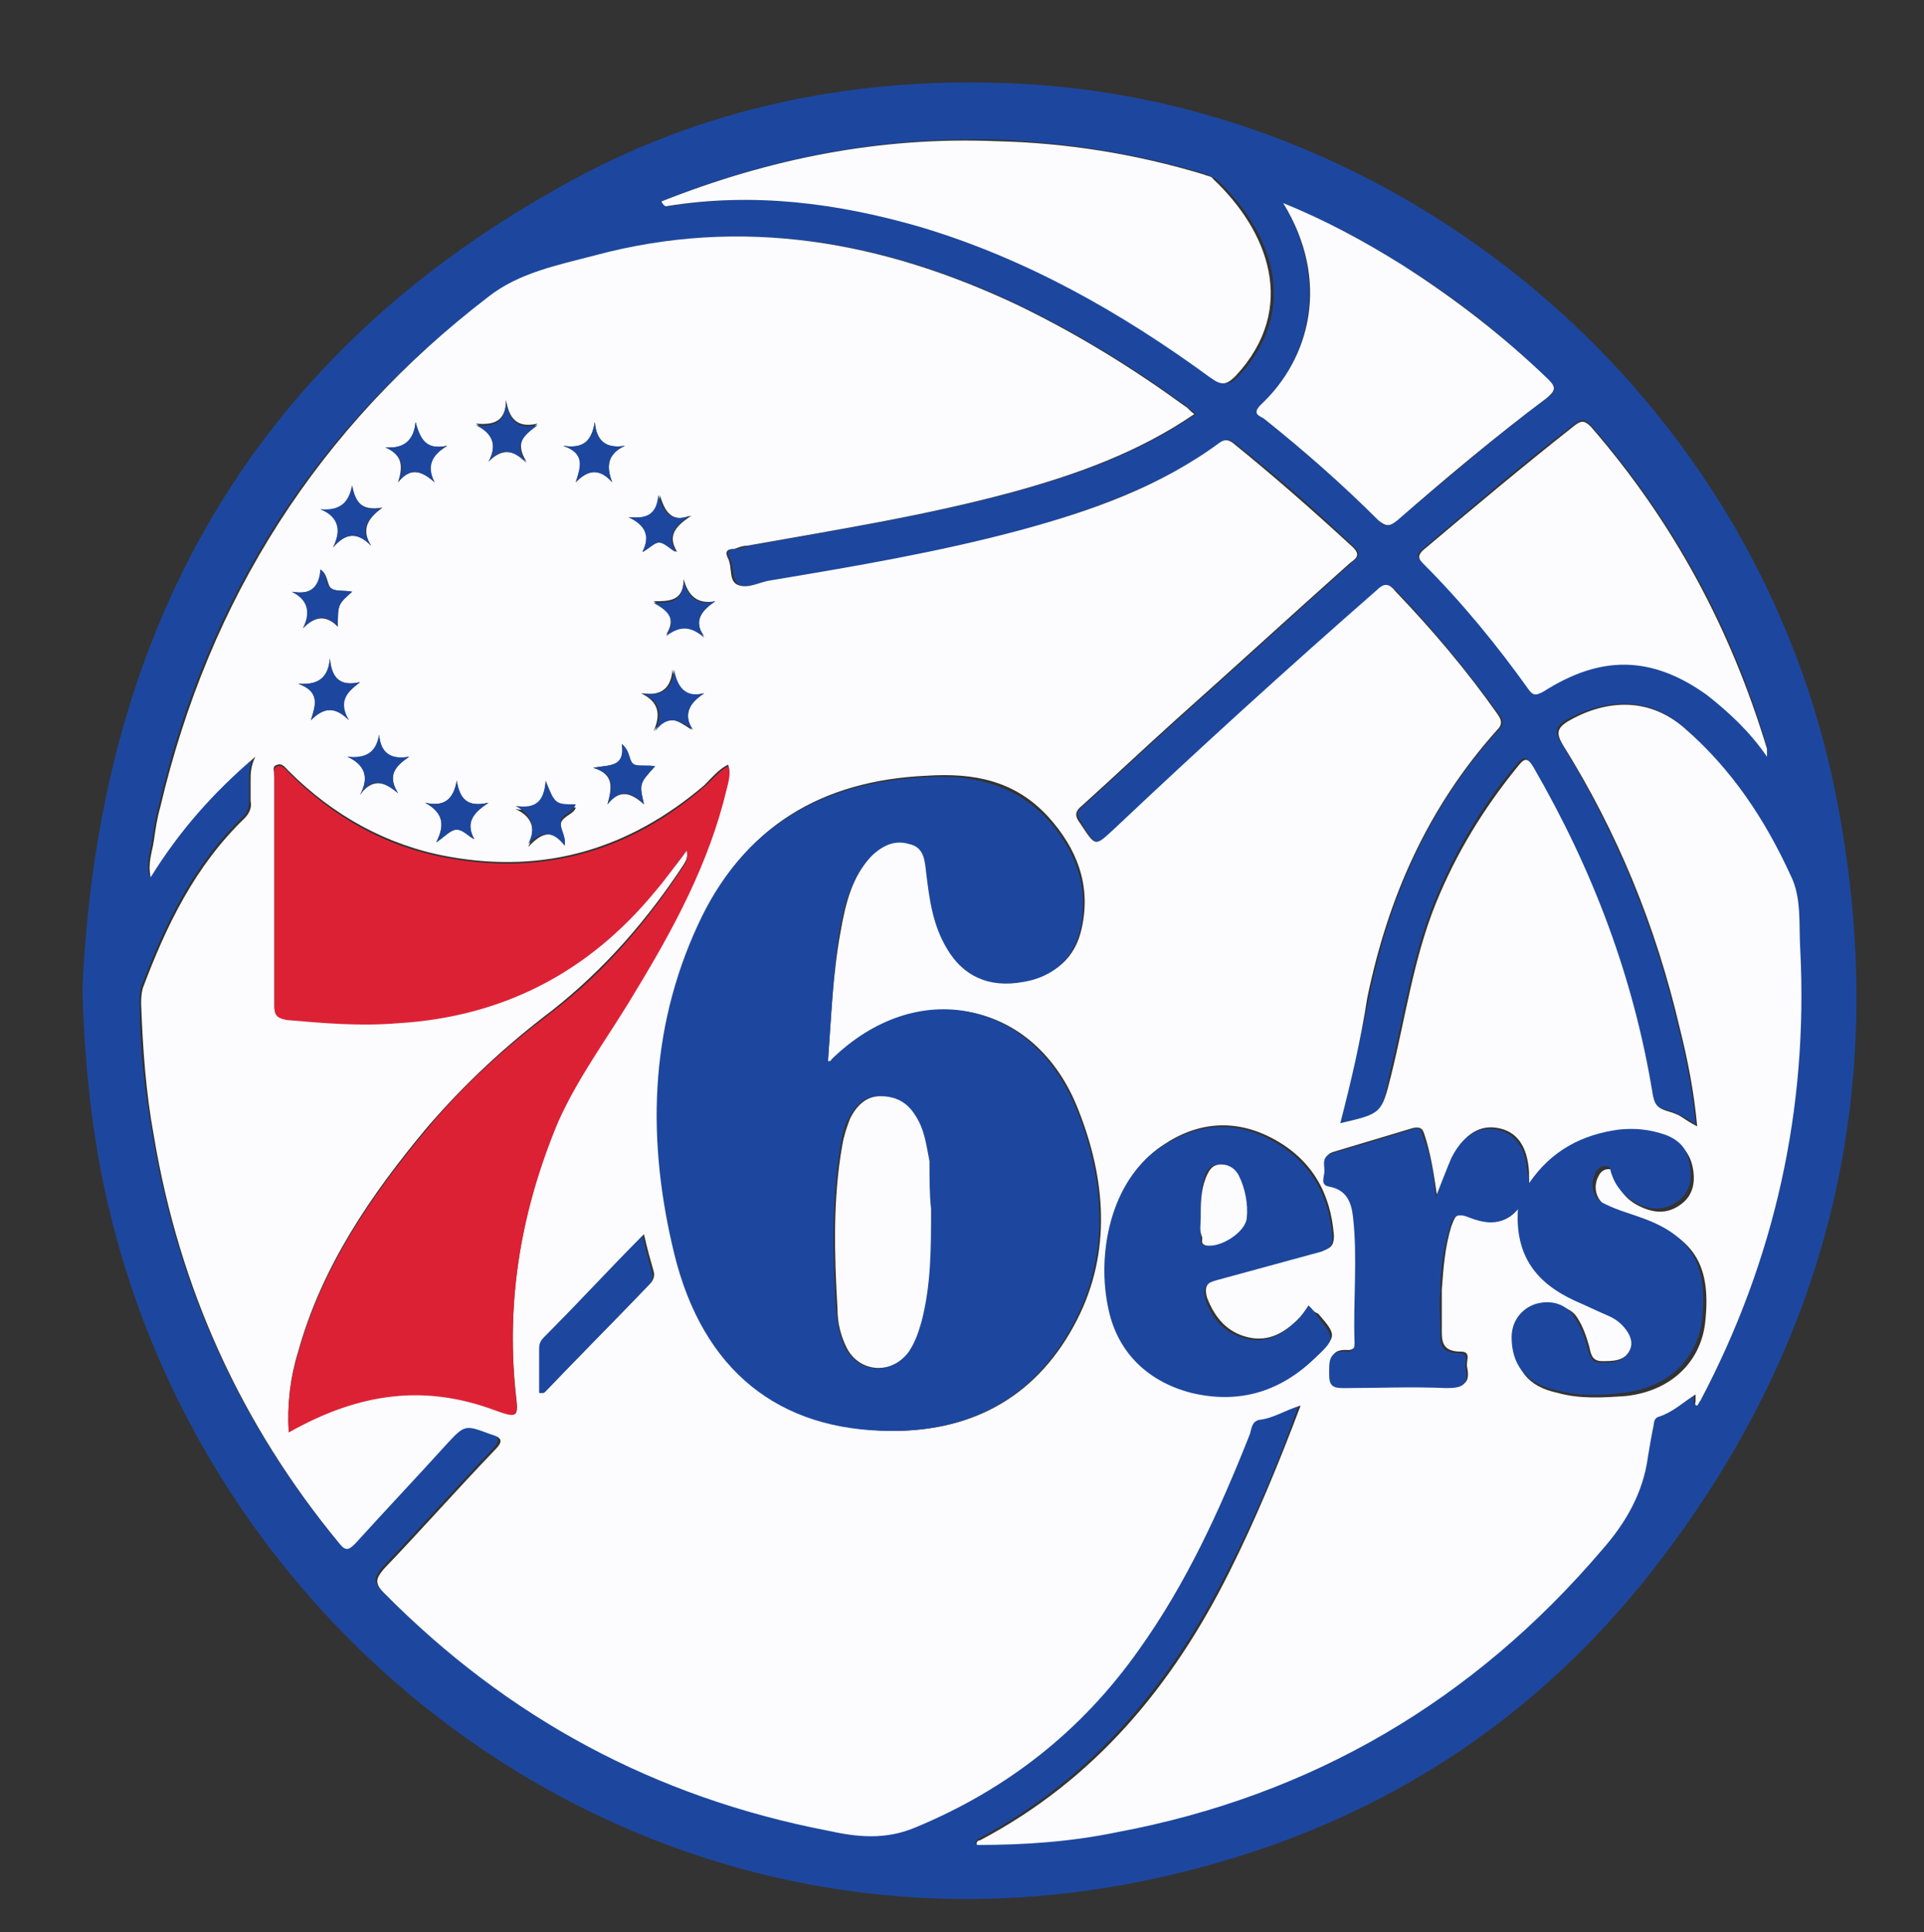 <?xml version="1.0" encoding="utf-8"?>
<!-- Generator: Adobe Illustrator 23.0.1, SVG Export Plug-In . SVG Version: 6.00 Build 0)  -->
<svg version="1.1" id="Capa_1" xmlns="http://www.w3.org/2000/svg" xmlns:xlink="http://www.w3.org/1999/xlink" x="0px" y="0px"
	 viewBox="0 0 121.3 121.8" style="enable-background:new 0 0 121.3 121.8;" xml:space="preserve">
<rect x="0" y="0" width="121.3" height="121.8" fill="#333333" stroke="none"/>
<style type="text/css">
	.st0{fill:#175384;}
	.st1{fill:#A0A5AA;}
	.st2{fill:#0B040C;}
	.st3{fill:#FFC727;}
	.st4{fill:#F0545B;}
	.st5{fill:#FFFFFF;}
	.st6{fill:#00A855;}
	.st7{fill:#B4C4C9;}
	.st8{fill:#221A21;}
	.st9{fill:#EF3A47;}
	.st10{fill:url(#SVGID_1_);}
	.st11{fill:url(#SVGID_2_);}
	.st12{fill:url(#SVGID_3_);}
	.st13{fill:url(#SVGID_4_);}
	.st14{fill:url(#SVGID_5_);}
	.st15{fill:url(#SVGID_6_);}
	.st16{fill:url(#SVGID_7_);}
	.st17{fill:url(#SVGID_8_);}
	.st18{fill:url(#SVGID_9_);}
	.st19{fill:url(#SVGID_10_);}
	.st20{fill:url(#SVGID_11_);}
	.st21{fill:url(#SVGID_12_);}
	.st22{fill:#313564;}
	.st23{fill:#F04B41;stroke:#FFFFFF;stroke-width:2.154;stroke-linecap:round;stroke-linejoin:round;stroke-miterlimit:10;}
	.st24{fill:#007FBA;stroke:#FFFFFF;stroke-width:2.154;stroke-linecap:round;stroke-linejoin:round;stroke-miterlimit:10;}
	.st25{fill:#313564;stroke:#FFFFFF;stroke-width:2.154;stroke-linecap:round;stroke-linejoin:round;stroke-miterlimit:10;}
	.st26{fill:#FFFFFF;stroke:#FFFFFF;stroke-width:2.154;stroke-linecap:round;stroke-linejoin:round;stroke-miterlimit:10;}
	.st27{clip-path:url(#SVGID_14_);}
	.st28{fill:#FBAC36;stroke:#FFFFFF;stroke-width:2.154;stroke-linecap:round;stroke-linejoin:round;stroke-miterlimit:10;}
	.st29{fill:#F04B41;}
	.st30{fill:#007FBA;}
	.st31{clip-path:url(#SVGID_16_);}
	.st32{fill:#FBAC36;}
	.st33{fill:#2C2F61;}
	.st34{fill:#B7B9BA;}
	.st35{fill:#EF3748;}
	.st36{fill:#8999AC;}
	.st37{fill:#2B2F61;}
	.st38{fill:#EE2C45;}
	.st39{fill:#101624;}
	.st40{fill:#59707A;}
	.st41{fill:#4A3285;}
	.st42{fill:#F79230;}
	.st43{fill:#F15733;}
	.st44{fill:#D7303F;}
	.st45{fill:#FAA832;}
	.st46{fill:#1F1721;}
	.st47{fill:#5F3188;}
	.st48{fill:#EE243D;}
	.st49{fill:#1F4BA0;}
	.st50{fill:#244789;}
	.st51{fill:#FBAE2E;}
	.st52{fill:#006991;}
	.st53{fill:#F9A01B;stroke:#FFFFFF;stroke-width:0.447;stroke-miterlimit:10;}
	.st54{fill:#FAA533;}
	.st55{fill:#0092BC;}
	.st56{fill:#15182C;}
	.st57{fill:#3E419A;}
	.st58{fill:#101721;}
	.st59{fill:#ADA3A5;}
	.st60{fill:#9CA7AC;}
	.st61{clip-path:url(#SVGID_18_);}
	.st62{clip-path:url(#SVGID_20_);}
	.st63{fill:#F3FAF7;}
	.st64{fill:#2D2F63;}
	.st65{fill:#FAA819;}
	.st66{fill:#FEF6FA;}
	.st67{fill:#004F30;}
	.st68{fill:#A2C7D3;}
	.st69{fill:#EE2E55;}
	.st70{fill:#32366E;}
	.st71{fill:#00ADDC;}
	.st72{fill:#FFFFFF;stroke:#00ACD0;stroke-width:0.291;stroke-miterlimit:10;}
	.st73{fill:#FFFFFF;stroke:#00ACD0;stroke-width:0.297;stroke-miterlimit:10;}
	.st74{fill:#450000;}
	.st75{fill:#EE224A;}
	.st76{fill:#0064A5;}
	.st77{fill:#F47736;}
	.st78{fill:#B5BCBF;}
	.st79{fill:#F47B35;}
	.st80{fill:#898C89;}
	.st81{fill:#2E2C61;}
	.st82{fill:#EE2B52;}
	.st83{fill:#C3C5BD;}
	.st84{fill:#C4D2D9;}
	.st85{fill:#EE284D;}
	.st86{fill:#161212;}
	.st87{fill:#EE274E;}
	.st88{fill:#A2A7AA;}
	.st89{fill:#A6AAAC;}
	.st90{fill:#A1A2AB;}
	.st91{fill:#110B13;}
	.st92{fill:#AFC1C6;}
	.st93{fill:#0067AD;}
	.st94{fill:#FBFBFB;}
	.st95{fill:#0065AF;}
	.st96{fill:#121A26;}
	.st97{fill:#008D4C;}
	.st98{fill:#B43A3D;}
	.st99{fill:#111623;}
	.st100{fill:#AB9048;}
	.st101{fill:#F8A174;}
	.st102{fill:#120B19;}
	.st103{fill:#C59751;}
	.st104{fill:#B33638;}
	.st105{fill:#009154;}
	.st106{fill:#1C2026;}
	.st107{fill:#EE2844;}
	.st108{fill:#30385F;}
	.st109{fill:#3A84B1;}
	.st110{fill:#A3C5D7;}
	.st111{fill:#F9A039;}
	.st112{fill:#B0BEC0;}
	.st113{fill:#231D46;}
	.st114{fill:#FDB840;}
	.st115{fill:#CD2C32;}
	.st116{fill:#272049;}
	.st117{fill:#FEC027;}
	.st118{fill:#ADC7C6;}
	.st119{fill:#014429;}
	.st120{fill:#DF2539;}
	.st121{fill:#F57E30;}
	.st122{fill:#ED1942;}
	.st123{fill:#FEF9FB;}
	.st124{fill:#0065AA;}
	.st125{fill:#A6B5B8;}
	.st126{fill:#0B040C;stroke:#0B040C;stroke-width:0.272;stroke-miterlimit:10;}
	.st127{fill:#F7F9FD;}
	.st128{fill:none;stroke:#EBF2CC;stroke-width:0.297;stroke-miterlimit:10;}
	.st129{fill:#48484A;}
	.st130{opacity:0.2;}
	.st131{fill:#EE2E3B;}
	.st132{fill:#005BA6;}
	.st133{fill:#737577;}
	.st134{fill:#A1A0A5;}
	.st135{fill:#272360;}
	.st136{fill:#FAFAFB;}
	.st137{fill:#058BA6;}
	.st138{fill:#DEDBE7;}
	.st139{fill:#B2965B;}
	.st140{fill:#1B305B;}
	.st141{fill:#F9F9FA;}
	.st142{fill:#E12039;}
	.st143{fill:#FEF4F4;}
	.st144{fill:#1D479E;}
	.st145{fill:#FCFCFE;}
	.st146{fill:#DD2135;}
</style>
<g>
	<path class="st144" d="M5.2,62.3c1-22.1,10.3-39.4,29.9-50.4c9.1-5.2,19.1-7.2,29.6-6.6c24.1,1.4,46.2,19.7,51.1,45.1
		c3.5,18-0.4,34.3-11.7,48.7c-8.1,10.3-18.8,16.7-31.7,19.4c-31.3,6.6-59.9-14.7-65.9-44C5.7,70.6,5.3,66.5,5.2,62.3z M84.5,70.8
		c0.6-2.7,1.3-5.3,1.8-7.9c1.3-6.4,3.8-12.1,8.2-16.9c0.4-0.4,0.2-0.7,0-1c-2-2.7-4.1-5.3-6.4-7.7c-0.5-0.5-0.7-0.5-1.2-0.1
		c-5.5,4.9-11,9.9-16.5,15c-1.3,1.2-1.3,1.2-2.2-0.3c-0.3-0.5-0.4-0.7,0.1-1.1c2-1.8,3.9-3.6,5.9-5.4c3.7-3.3,7.3-6.6,11-9.9
		c0.3-0.3,0.7-0.5,0.2-1c-2.4-2.3-4.9-4.5-7.6-6.6c-0.3-0.2-0.5-0.3-0.8,0c-3.8,2.7-8,4.2-12.5,5.5c-5.2,1.4-10.6,2.4-15.9,3.2
		c-0.7,0.1-1.4,0.5-1.9,0.3c-0.6-0.2-0.4-1.2-0.7-1.7c-0.2-0.4-0.1-0.6,0.4-0.6c0.3,0,0.5-0.1,0.8-0.2c5.6-1,11.3-1.9,16.8-3.4
		c4-1.1,7.9-2.5,11.4-4.9c-0.2-0.2-0.4-0.3-0.6-0.5c-3.3-2.4-6.7-4.5-10.4-6.3c-8.6-4.1-17.4-5.7-26.8-3.2c-2.3,0.6-4.8,1.1-6.7,2.6
		C20,26.8,13.1,37.6,10,50.8c-0.2,0.7-0.3,1.4-0.4,2.1c-0.1,0.7-0.4,1.4-0.2,2.3c1.8-2.9,3.8-5.3,6.6-7.6c-0.3,0.7-0.3,1.1-0.3,1.5
		c0,0.4,0,0.9,0,1.3c0,0.5-0.1,0.8-0.4,1.1c-3.1,3-4.9,6.7-6.4,10.7c-0.1,0.3-0.1,0.7-0.1,1c0,2.8,0.3,5.5,0.8,8.3
		c1.6,9.6,5.5,18.2,11.7,25.7c0.4,0.5,0.6,0.4,1,0c1.9-2.1,3.8-4.1,5.7-6.2c1.2-1.3,1.2-1.3,2.8-0.7c0.6,0.2,0.8,0.4,0.3,1
		c-2.4,2.5-4.6,5-7,7.5c-0.5,0.6-0.6,0.9,0,1.5c7.8,7.9,17.1,12.9,28,15c1.8,0.4,3.6,0.6,5.5-0.2c5.8-2.4,10.5-6.1,14.1-11.2
		c3-4.2,5.2-8.8,7-13.6c0.1-0.3,0.1-0.9,0.6-0.9c0.9-0.2,1.6-0.6,2.6-0.9c-1.3,3.7-2.8,7.2-4.5,10.5c-3.6,7.1-8.5,13.1-15.7,16.9
		c-0.1,0.1-0.2,0.1-0.2,0.3c2.9,0,5.9-0.3,8.8-0.8c12.3-2.3,22.5-8.3,30.6-17.8c1.5-1.8,2.6-3.6,2.9-5.9c0.1-0.6,0.2-1.1,0.3-1.7
		c0.1-0.3,0-0.6,0.4-0.8c0.8-0.3,1.5-0.8,2.3-1.4c0,0.2,0,0.3,0,0.4c0,0.1-0.1,0.3,0.1,0.3c0.1-0.1,0.1-0.2,0.2-0.3
		c4.7-8.9,6.8-18.4,6.3-28.4c-0.1-1.6,0.1-3.3-0.6-4.7c-1.7-3.5-3.7-6.7-6.7-9.3c-2.4-2.1-5.2-1.6-7.4-0.4c-0.6,0.4-0.7,0.7-0.3,1.4
		c3.4,5.5,5.9,11.5,7.4,17.9c0.5,2,0.9,4,1.1,6.2c-0.4-0.3-0.7-0.5-1-0.6c-0.3-0.2-0.7-0.3-1-0.4c-0.5-0.1-0.7-0.4-0.8-1
		c-1.3-7.3-3.8-14.2-7.5-20.6c-0.4-0.7-0.6-0.6-1-0.1c-2.2,2.6-3.9,5.5-5.2,8.7c-1.4,3.5-1.9,7.2-2.8,10.8
		C87.1,70.2,87.2,70.2,84.5,70.8z M41.7,12.7c0.1,0.2,0.2,0.3,0.5,0.3c5.4-0.9,10.7-0.2,16,1.3c6.7,2,12.7,5.4,18.3,9.5
		c0.7,0.5,1,0.5,1.6-0.1c4-4.3,2-9.2-1.4-12.4c-0.2-0.1-0.4-0.2-0.6-0.3c-4.3-1.3-8.7-2-13.2-2.2C55.4,8.6,48.4,10,41.7,12.7z
		 M111.4,47.7c0-0.3,0-0.4,0-0.6c-2.2-7.6-5.9-14.3-11.1-20.3c-0.4-0.4-0.6-0.4-1-0.1c-3.3,2.5-6.4,5.2-9.6,7.9
		c-0.4,0.3-0.4,0.5,0,0.8c2.5,2.5,4.7,5.2,6.7,8c0.3,0.4,0.5,0.4,0.9,0.1c3.6-2.3,6.9-2.3,10.3,0.2C109,44.8,110.3,46.1,111.4,47.7z
		 M80.9,12.8c2.9,4.9,1.7,9.8-1.4,12.7c-0.5,0.5,0,0.7,0.2,0.9c2.5,2,4.9,4.1,7.2,6.4c0.5,0.5,0.7,0.4,1.2,0
		c3.1-2.6,6.1-5.2,9.4-7.7c0.6-0.4,0.6-0.7,0.1-1.2c-2.8-2.7-5.9-5.2-9.2-7.2C86.1,15.2,83.7,14,80.9,12.8z"/>
	<path class="st145" d="M84.5,70.8c2.6-0.6,2.6-0.6,3.2-3c0.9-3.6,1.4-7.3,2.8-10.8c1.3-3.2,3-6,5.2-8.7c0.4-0.5,0.6-0.6,1,0.1
		c3.7,6.4,6.3,13.2,7.5,20.6c0.1,0.5,0.2,0.8,0.8,1c0.3,0.1,0.7,0.2,1,0.4c0.3,0.2,0.6,0.4,1,0.6c-0.2-2.2-0.6-4.2-1.1-6.2
		c-1.5-6.4-3.9-12.3-7.4-17.9c-0.4-0.7-0.3-1,0.3-1.4c2.2-1.3,5-1.7,7.4,0.4c3,2.6,5.1,5.8,6.7,9.3c0.7,1.4,0.5,3.1,0.6,4.7
		c0.5,10-1.6,19.5-6.3,28.4c-0.1,0.1-0.1,0.2-0.2,0.3c-0.2,0-0.1-0.2-0.1-0.3c0-0.1,0-0.2,0-0.4c-0.8,0.5-1.4,1.1-2.3,1.4
		c-0.4,0.1-0.3,0.5-0.4,0.8c-0.1,0.5-0.2,1.1-0.3,1.7c-0.3,2.3-1.4,4.2-2.9,5.9c-8.1,9.5-18.3,15.5-30.6,17.8
		c-2.9,0.6-5.8,0.8-8.8,0.8c-0.1-0.2,0.1-0.3,0.2-0.3c7.2-3.8,12.1-9.7,15.7-16.9c1.7-3.4,3.1-6.8,4.5-10.5c-1,0.3-1.7,0.8-2.6,0.9
		c-0.5,0.1-0.5,0.6-0.6,0.9c-1.9,4.8-4,9.4-7,13.6c-3.6,5.1-8.3,8.8-14.1,11.2c-1.9,0.8-3.7,0.6-5.5,0.2c-10.9-2.1-20.2-7.1-28-15
		c-0.6-0.6-0.5-0.9,0-1.5c2.4-2.5,4.6-5,7-7.5c0.6-0.6,0.4-0.8-0.3-1c-1.6-0.6-1.6-0.6-2.8,0.7c-1.9,2.1-3.8,4.1-5.7,6.2
		c-0.4,0.4-0.6,0.5-1,0c-6.2-7.5-10.1-16.1-11.7-25.7c-0.5-2.7-0.7-5.5-0.8-8.3c0-0.3,0-0.6,0.1-1c1.5-4,3.3-7.7,6.4-10.7
		c0.3-0.3,0.5-0.7,0.4-1.1c0-0.4,0-0.9,0-1.3c0-0.4,0-0.9,0.3-1.5c-2.7,2.3-4.8,4.7-6.6,7.6c-0.2-0.9,0.1-1.6,0.2-2.3
		c0.1-0.7,0.2-1.4,0.4-2.1c3.1-13.2,10-24,20.7-32.2c1.9-1.5,4.4-2,6.7-2.6c9.3-2.5,18.2-0.9,26.8,3.2c3.7,1.8,7.1,3.9,10.4,6.3
		c0.2,0.1,0.3,0.3,0.6,0.5c-3.5,2.4-7.4,3.8-11.4,4.9c-5.5,1.5-11.2,2.4-16.8,3.4c-0.3,0-0.5,0.1-0.8,0.2c-0.5,0-0.6,0.2-0.4,0.6
		c0.3,0.6,0,1.5,0.7,1.7c0.6,0.2,1.3-0.2,1.9-0.3c5.4-0.9,10.7-1.8,15.9-3.2c4.4-1.2,8.7-2.7,12.5-5.5c0.3-0.2,0.5-0.2,0.8,0
		c2.6,2.1,5.1,4.3,7.6,6.6c0.5,0.5,0.2,0.7-0.2,1c-3.7,3.3-7.3,6.6-11,9.9c-2,1.8-3.9,3.6-5.9,5.4c-0.5,0.4-0.4,0.7-0.1,1.1
		c1,1.5,0.9,1.5,2.2,0.3c5.4-5.1,10.9-10.1,16.5-15c0.5-0.5,0.8-0.4,1.2,0.1c2.3,2.4,4.5,5,6.4,7.7c0.2,0.3,0.4,0.6,0,1
		c-4.4,4.9-6.9,10.6-8.2,16.9C85.8,65.5,85.2,68.1,84.5,70.8z M52.2,66.9c0.2-2.7,0.3-5.5,0.8-8.2c0.3-1.7,0.7-3.4,1.9-4.7
		c0.6-0.7,1.4-1.2,2.5-0.9c1,0.3,1,1.1,1.1,1.9c0.1,1.7,0.4,3.3,1.3,4.7c1,1.7,2.7,2.5,4.8,2.1c1.9-0.3,3.2-1.4,3.6-3.3
		c0.6-2.7-0.3-5-2.1-7c-2.1-2.3-4.7-2.8-7.7-2.6c-6.6,0.3-11.5,3.2-14.3,9.3c-3,6.7-3.2,13.8-1.5,20.8c1.8,7.4,6.6,11.1,13.7,11.2
		c5.2,0,9.2-2.3,11.6-7c2.2-4.3,1.8-8.9,0.1-13.2c-2.7-7-10.1-8.4-15.5-3.2C52.4,66.9,52.3,66.9,52.2,66.9z M43.3,53.6
		c0.1,0.5-0.1,0.7-0.2,0.9c-2.3,3.5-5,6.6-8.3,9.2c-2.9,2.2-5.5,4.6-7.9,7.4c-3.5,4.2-6.6,8.7-8.1,14.1c-0.5,1.6-0.7,3.3-0.6,5
		c4.7-2.6,8.8-3,13-1.4c1.5,0.6,1.5,0.6,1.3-1.1c-0.6-5.9,0.4-11.6,2.7-17.1c1.2-2.9,3.2-5.4,4.8-8.1c2.4-4,4.7-8.1,5.8-12.8
		c0.1-0.5,0.3-1,0.1-1.5c-0.6,0.3-1,0.8-1.5,1.3c-4.7,4-10,5.6-16.1,4.5c-3.9-0.7-7.3-2.6-10.1-5.4c-0.2-0.2-0.4-0.5-0.7-0.4
		c-0.4,0.1-0.2,0.4-0.2,0.7c0,4.8,0,9.7,0,14.5c0,0.6,0.2,0.7,0.8,0.8c2.3,0.2,4.7,0.4,7,0.2c6.6-0.5,12-3.2,16.2-8.3
		C41.9,55.4,42.6,54.6,43.3,53.6z M96.4,74.6c0-0.3,0-0.5,0-0.7c-0.1-1.7-0.8-2.6-2-2.8c-1.1-0.2-2.1,0.4-2.8,1.8
		c-0.4,0.8-0.6,1.6-1,2.5c-0.2-1.4-0.4-2.7-0.8-3.9c-0.1-0.3-0.2-0.5-0.7-0.4c-1.7,0.5-3.3,1-5,1.5c-0.7,0.2-0.5,0.7-0.5,1.1
		c0,0.3-0.3,0.9,0.3,1c1.1,0.2,1.4,1,1.5,1.9c0.3,2.7,0.1,5.4,0.1,8c0,0.3-0.2,0.5-0.5,0.5c-1.2-0.1-1.1,0.7-1.1,1.5
		c0,0.7,0.3,0.8,0.9,0.8c2.2,0,4.3-0.1,6.5,0c1,0,1.4-0.2,1.2-1.2c-0.1-0.4,0.3-1-0.4-1c-1.3,0-1.2-0.8-1.2-1.6c0-0.8,0-1.5,0-2.3
		c0.1-1.4,0.2-2.7,0.6-4c0.2-0.5,0.3-1,1.1-0.7c1.1,0.4,2.2,0.8,3.2-0.5c-0.1,3,1.2,4.7,3.6,5.8c0.7,0.3,1.3,0.6,2,0.9
		c0.4,0.2,0.9,0.5,1.2,0.9c0.3,0.4,0.5,0.9,0.2,1.4c-0.4,0.7-1.1,0.7-1.8,0.7c-0.6,0-0.7-0.4-0.8-0.9c-0.2-0.7-0.4-1.3-0.8-1.9
		C99,82.4,98,82.1,97,82.4c-0.9,0.3-1.5,1-1.5,2.1c0,1.8,0.8,2.9,2.7,3.3c1.4,0.4,2.9,0.3,4.3,0.2c2.8-0.3,4.7-2.1,5-4.6
		c0.4-3.5-0.6-5.3-3.7-6.4c-0.8-0.3-1.6-0.6-2.4-0.9c-0.8-0.4-1-1.3-0.6-2c0.1-0.2,0.3-0.4,0.6-0.4c0.4,0,0.3,0.3,0.4,0.5
		c0.3,0.9,0.8,1.5,1.7,1.9c0.9,0.4,1.7,0.4,2.5-0.2c0.8-0.6,0.9-1.5,0.7-2.4c-0.2-0.9-0.8-1.5-1.6-1.8c-0.9-0.3-1.9-0.4-2.8-0.3
		C99.8,71.5,97.9,72.5,96.4,74.6z M82.5,82.3c-0.2,0.3-0.4,0.6-0.6,0.8c-0.9,0.9-1.9,1.5-3.2,1.2c-1.3-0.3-2.1-1.2-2.6-2.5
		c-0.2-0.7,0-1,0.7-1.2c2.2-0.6,4.4-1.2,6.6-1.8c0.5-0.1,0.7-0.3,0.7-0.9c-0.2-2.7-1.4-4.8-3.8-6.1c-2.4-1.3-4.8-1.1-7,0.4
		c-3.2,2.1-4,6.8-3.3,10.3c0.6,2.7,2.4,4.5,5.2,5.2c2.9,0.7,5.5,0,7.7-2.1c1.4-1.4,1.4-1.4,0.2-2.8C82.8,82.7,82.7,82.5,82.5,82.3z
		 M34,87.8c0.3,0,0.3,0,0.4-0.1c2.2-2.3,4.4-4.5,6.6-6.8c0.2-0.2,0.3-0.5,0.2-0.8c-0.2-0.7-0.4-1.4-0.6-2.3
		c-2.1,2.2-4.2,4.4-6.3,6.5C34.1,84.6,34,84.7,34,85C34,85.9,34,86.8,34,87.8z M39.4,28.1c-1.2,0.2-1.8-0.3-1.9-1.5
		c-0.2,1.2-0.7,1.7-2,1.5c1.5,0.5,1.1,1.4,0.8,2.3c0.8-0.8,1.5-0.9,2.3,0C38.2,29.4,38.3,28.6,39.4,28.1z M22.2,30.6
		c-0.2,1.1-0.8,1.7-2,1.5c1.3,0.5,1.3,1.4,0.8,2.4c0.8-0.9,1.5-1,2.4-0.1c-0.7-1.1-0.1-1.8,0.7-2.4C22.8,32.2,22.4,31.7,22.2,30.6z
		 M35.6,53.3c0.1-0.7-0.4-1.1-0.2-1.5c0.2-0.4,0.8-0.5,0.9-0.9c-1.3,0-1.3,0-1.9-1.5c-0.1,1.3-0.6,1.8-1.9,1.6
		c1.1,0.5,1.3,1.3,0.8,2.4C34.2,52.4,34.9,52.3,35.6,53.3z M28.8,49.2c-0.2,1.1-0.7,1.7-2,1.4c1.1,0.6,1.3,1.3,0.7,2.5
		c0.6-0.4,0.9-0.8,1.3-0.8c0.4,0,0.7,0.4,1.1,0.6c-0.6-1.1,0-1.7,0.9-2.3C29.5,50.9,28.9,50.4,28.8,49.2z M44.4,43.7
		c-1.3,0.3-1.8-0.3-2-1.5c-0.1,1.2-0.7,1.7-2,1.5c1.1,0.5,1.3,1.3,0.8,2.4c0.8-1.2,1.5-0.7,2.4-0.1C43.1,44.9,43.5,44.3,44.4,43.7z
		 M41.3,48.3c-0.5,0-0.9,0.1-1.3-0.1c-0.4-0.2-0.2-0.8-0.8-1.3c0.3,1.5-0.8,1.3-1.8,1.5c1.3,0.4,1.2,1.2,0.9,2.3
		c0.8-1,1.5-0.7,2.3,0C40.3,49.4,40.3,49.4,41.3,48.3z M30.8,29.1c0.8-0.8,1.5-0.8,2.4,0c-0.8-1.2-0.1-1.8,0.7-2.4
		c-1.3,0.3-1.8-0.3-2-1.5c0,1.4-0.8,1.6-1.9,1.5C31,27.3,31.4,28,30.8,29.1z M25.8,47.7c-1.2,0.2-1.8-0.2-1.9-1.4
		c-0.1,1.3-0.8,1.6-2,1.4c1.1,0.5,1.4,1.3,0.8,2.4c0.8-1.1,1.6-0.8,2.4-0.1C24.4,48.9,24.9,48.3,25.8,47.7z M45.1,37.9
		c-1.1,0.2-1.7-0.3-2-1.4c0,1.4-0.9,1.4-1.9,1.4c0.8,0.5,1.5,1,0.8,2.1c0.9-0.7,1.6-0.6,2.4,0.1C43.7,39.2,44.2,38.5,45.1,37.9z
		 M40.5,34.8c0.4-0.2,0.7-0.6,1.1-0.6c0.4,0,0.7,0.4,1.1,0.6c-0.7-1.1,0-1.7,0.9-2.3c-1.3,0.5-1.7-0.3-2-1.3c0,1.3-0.8,1.5-1.9,1.4
		C40.8,33.1,41,33.8,40.5,34.8z M20.8,41.5c-0.1,1.2-0.7,1.7-2,1.6c1.4,0.5,1.1,1.3,0.8,2.3c0.8-0.8,1.5-0.9,2.4,0
		c-0.8-1.1-0.2-1.7,0.7-2.4C21.4,43.3,20.9,42.7,20.8,41.5z M19.1,39.6c0.7-0.7,1.4-0.9,2.2-0.1c0-1.4,0-1.4,0.9-2.2
		c-0.5-0.1-1,0-1.3-0.2c-0.3-0.2-0.2-0.9-0.7-1.2c0,1.2-0.6,1.6-1.8,1.4C19.4,37.8,19.7,38.5,19.1,39.6z M26.2,26.6
		c-0.1,1.1-0.6,1.7-1.9,1.6c1.1,0.5,1.1,1.2,0.8,2.2c0.8-1,1.5-0.7,2.3,0c-0.6-1-0.2-1.7,0.8-2.3C26.7,28.4,26.4,27.6,26.2,26.6z"/>
	<path class="st145" d="M41.7,12.7c6.8-2.7,13.8-4.1,21.1-3.8C67.2,9,71.6,9.7,75.9,11c0.2,0.1,0.5,0.1,0.6,0.3
		c3.4,3.2,5.4,8.1,1.4,12.4c-0.6,0.6-0.9,0.6-1.6,0.1c-5.6-4.1-11.6-7.5-18.3-9.5c-5.2-1.5-10.5-2.2-16-1.3
		C41.9,13,41.8,12.9,41.7,12.7z"/>
	<path class="st145" d="M111.4,47.7c-1.1-1.6-2.4-2.8-3.8-3.9c-3.5-2.5-6.7-2.5-10.3-0.2c-0.4,0.2-0.6,0.3-0.9-0.1
		c-2-2.8-4.2-5.5-6.7-8c-0.3-0.3-0.3-0.5,0-0.8c3.2-2.7,6.3-5.3,9.6-7.9c0.4-0.3,0.6-0.3,1,0.1c5.2,6,8.8,12.7,11.1,20.3
		C111.4,47.2,111.4,47.4,111.4,47.7z"/>
	<path class="st145" d="M80.9,12.8c2.7,1.1,5.1,2.4,7.5,3.9c3.3,2.1,6.4,4.5,9.2,7.2c0.5,0.5,0.5,0.7-0.1,1.2
		c-3.2,2.4-6.3,5-9.4,7.7c-0.5,0.4-0.7,0.4-1.2,0c-2.3-2.3-4.7-4.4-7.2-6.4c-0.3-0.2-0.8-0.3-0.2-0.9C82.6,22.6,83.9,17.7,80.9,12.8
		z"/>
	<path class="st144" d="M52.2,66.9c0.1,0,0.2,0,0.2-0.1c5.4-5.3,12.7-3.8,15.5,3.2c1.7,4.3,2.1,8.9-0.1,13.2c-2.4,4.7-6.3,7-11.6,7
		c-7.1,0-11.9-3.8-13.7-11.2C40.8,72,40.9,65,44,58.3c2.8-6.1,7.7-9,14.3-9.3c2.9-0.2,5.6,0.4,7.7,2.6c1.8,2,2.7,4.3,2.1,7
		c-0.4,1.8-1.7,3-3.6,3.3c-2.2,0.4-3.8-0.4-4.8-2.1c-0.9-1.5-1.1-3.1-1.3-4.7c-0.1-0.8-0.1-1.7-1.1-1.9c-1-0.3-1.8,0.2-2.5,0.9
		c-1.2,1.4-1.6,3-1.9,4.7C52.5,61.5,52.4,64.2,52.2,66.9z M58.7,76.2c-0.1-0.9-0.1-1.9-0.2-3c-0.1-1-0.3-2-0.9-2.9
		c-0.5-0.8-1.3-1.2-2.2-1.2c-0.9,0-1.5,0.6-1.9,1.4c-0.3,0.5-0.4,1.1-0.5,1.7c-0.6,3.4-0.5,6.9-0.3,10.3c0.1,0.9,0.2,1.7,0.6,2.5
		c0.9,1.6,2.9,1.7,3.9,0.2c0.4-0.6,0.7-1.2,0.8-1.9C58.6,81,58.7,78.7,58.7,76.2z"/>
	<path class="st146" d="M43.3,53.6c-0.7,0.9-1.3,1.8-2,2.6c-4.2,5.1-9.6,7.9-16.2,8.3c-2.4,0.2-4.7,0-7-0.2
		c-0.5-0.1-0.8-0.2-0.8-0.8c0-4.8,0-9.7,0-14.5c0-0.2-0.1-0.6,0.2-0.7c0.3-0.1,0.5,0.2,0.7,0.4c2.8,2.8,6.1,4.7,10.1,5.4
		c6.1,1.1,11.5-0.5,16.1-4.5c0.5-0.4,0.8-0.9,1.5-1.3c0.2,0.5,0,1.1-0.1,1.5c-1.1,4.6-3.3,8.7-5.8,12.8c-1.6,2.7-3.5,5.2-4.8,8.1
		c-2.3,5.5-3.3,11.1-2.7,17.1c0.2,1.6,0.1,1.6-1.3,1.1c-4.3-1.6-8.4-1.2-13,1.4c-0.1-1.7,0.1-3.4,0.6-5c1.5-5.4,4.6-9.9,8.1-14.1
		c2.3-2.8,5-5.2,7.9-7.4c3.3-2.5,6-5.7,8.3-9.2C43.2,54.4,43.4,54.2,43.3,53.6z"/>
	<path class="st144" d="M96.4,74.6c1.4-2.1,3.4-3.1,5.7-3.4c1-0.1,1.9,0,2.8,0.3c0.9,0.3,1.5,0.9,1.6,1.8c0.2,0.9,0.1,1.8-0.7,2.4
		c-0.8,0.6-1.7,0.6-2.5,0.2c-0.8-0.4-1.4-1-1.7-1.9c-0.1-0.2,0-0.5-0.4-0.5c-0.3,0-0.5,0.2-0.6,0.4c-0.4,0.7-0.2,1.7,0.6,2
		c0.8,0.4,1.6,0.6,2.4,0.9c3,1.1,4.1,2.9,3.7,6.4c-0.3,2.5-2.2,4.3-5,4.6c-1.5,0.2-2.9,0.2-4.3-0.2c-1.8-0.4-2.7-1.6-2.7-3.3
		c0-1,0.6-1.8,1.5-2.1c1-0.3,2,0,2.5,0.9c0.4,0.6,0.6,1.2,0.8,1.9c0.1,0.4,0.2,0.9,0.8,0.9c0.7,0,1.4,0,1.8-0.7
		c0.3-0.5,0.1-1-0.2-1.4c-0.3-0.4-0.7-0.7-1.2-0.9c-0.7-0.3-1.3-0.6-2-0.9c-2.4-1.1-3.8-2.8-3.6-5.8c-1,1.2-2.2,0.9-3.2,0.5
		c-0.8-0.3-1,0.2-1.1,0.7c-0.4,1.3-0.6,2.7-0.6,4c-0.1,0.8,0,1.5,0,2.3c0,0.9-0.1,1.6,1.2,1.6c0.7,0,0.3,0.7,0.4,1
		c0.2,1-0.2,1.2-1.2,1.2c-2.2-0.1-4.3,0-6.5,0c-0.6,0-0.9-0.1-0.9-0.8c0-0.8-0.1-1.6,1.1-1.5c0.3,0,0.5-0.1,0.5-0.5
		c-0.1-2.7,0.2-5.4-0.1-8c-0.1-0.9-0.4-1.7-1.5-1.9c-0.6-0.1-0.3-0.6-0.3-1c0-0.4-0.2-0.9,0.5-1.1c1.7-0.5,3.4-1,5-1.5
		c0.5-0.2,0.6,0,0.7,0.4c0.5,1.2,0.7,2.4,0.8,3.9c0.4-1,0.7-1.8,1-2.5c0.7-1.4,1.7-2,2.8-1.8c1.2,0.2,1.9,1.1,2,2.8
		C96.4,74.1,96.4,74.3,96.4,74.6z"/>
	<path class="st144" d="M82.5,82.3c0.2,0.2,0.4,0.4,0.5,0.6c1.2,1.5,1.2,1.5-0.2,2.8c-2.2,2.1-4.8,2.8-7.7,2.1
		c-2.7-0.7-4.6-2.5-5.2-5.2c-0.8-3.5,0.1-8.2,3.3-10.3c2.3-1.5,4.6-1.7,7-0.4c2.4,1.3,3.6,3.4,3.8,6.1c0,0.6-0.2,0.7-0.7,0.9
		c-2.2,0.6-4.4,1.2-6.6,1.8c-0.7,0.2-0.9,0.4-0.7,1.2c0.4,1.3,1.3,2.2,2.6,2.5c1.3,0.3,2.3-0.3,3.2-1.2
		C82.1,82.9,82.3,82.6,82.5,82.3z M75.7,76.8c0,0.4,0,0.8,0,1.2c0,0.2,0,0.4,0.2,0.5c0.9,0.2,2.5-0.8,2.6-1.7c0.1-0.9,0-1.8-0.5-2.7
		c-0.2-0.4-0.6-0.8-1.1-0.7c-0.6,0-0.9,0.4-1,0.9C75.7,75,75.7,75.9,75.7,76.8z"/>
	<path class="st144" d="M34,87.8c0-1,0-1.9,0-2.9c0-0.2,0.1-0.4,0.2-0.5c2.1-2.1,4.1-4.3,6.3-6.5c0.2,0.8,0.4,1.6,0.6,2.3
		c0.1,0.3,0,0.6-0.2,0.8c-2.2,2.3-4.4,4.5-6.6,6.8C34.4,87.8,34.3,87.8,34,87.8z"/>
	<path class="st144" d="M39.4,28.1c-1.1,0.5-1.2,1.3-0.8,2.3c-0.8-0.9-1.6-0.8-2.3,0c0.3-1,0.6-1.8-0.8-2.3c1.3,0.2,1.8-0.3,2-1.5
		C37.6,27.8,38.2,28.3,39.4,28.1z"/>
	<path class="st144" d="M22.2,30.6c0.2,1.1,0.7,1.7,1.9,1.4c-0.8,0.6-1.5,1.3-0.7,2.4c-0.9-0.9-1.6-0.8-2.4,0.1
		c0.5-1,0.4-1.9-0.8-2.4C21.4,32.2,22,31.7,22.2,30.6z"/>
	<path class="st144" d="M35.6,53.3c-0.8-1-1.5-0.9-2.3-0.1c0.5-1,0.3-1.8-0.8-2.4c1.3,0.2,1.8-0.3,1.9-1.6c0.6,1.5,0.6,1.5,1.9,1.5
		c-0.2,0.5-0.7,0.6-0.9,0.9C35.2,52.2,35.7,52.6,35.6,53.3z"/>
	<path class="st144" d="M28.8,49.2c0.2,1.2,0.7,1.7,2,1.4c-0.9,0.6-1.5,1.2-0.9,2.3c-0.4-0.2-0.7-0.6-1.1-0.6
		c-0.4,0-0.7,0.4-1.3,0.8c0.6-1.1,0.4-1.9-0.7-2.5C28.1,50.9,28.6,50.3,28.8,49.2z"/>
	<path class="st144" d="M44.4,43.7c-0.9,0.6-1.4,1.3-0.7,2.3c-0.8-0.6-1.6-1-2.4,0.1c0.5-1.1,0.3-1.9-0.8-2.4c1.2,0.2,1.9-0.2,2-1.5
		C42.7,43.3,43.2,44,44.4,43.7z"/>
	<path class="st144" d="M41.3,48.3c-1,1.1-1,1.1-0.7,2.4c-0.8-0.8-1.5-1-2.3,0c0.3-1,0.5-1.9-0.9-2.3c1-0.2,2,0,1.8-1.5
		c0.6,0.5,0.4,1.1,0.8,1.3C40.4,48.3,40.8,48.2,41.3,48.3z"/>
	<path class="st144" d="M30.8,29.1c0.6-1.1,0.2-1.8-0.8-2.3c1.1,0.1,1.9-0.1,1.9-1.5c0.2,1.2,0.7,1.8,2,1.5
		c-0.8,0.6-1.6,1.2-0.7,2.4C32.3,28.3,31.6,28.2,30.8,29.1z"/>
	<path class="st144" d="M25.8,47.7c-0.9,0.6-1.4,1.2-0.7,2.3c-0.9-0.7-1.6-1.1-2.4,0.1c0.6-1.1,0.3-1.9-0.8-2.4
		c1.1,0.1,1.8-0.2,2-1.4C24,47.5,24.7,47.9,25.8,47.7z"/>
	<path class="st144" d="M45.1,37.9c-0.9,0.6-1.4,1.2-0.7,2.3c-0.8-0.7-1.5-0.8-2.4-0.1c0.7-1.1,0.1-1.6-0.8-2.1c1,0,1.9,0,1.9-1.4
		C43.4,37.7,44,38.2,45.1,37.9z"/>
	<path class="st144" d="M40.5,34.8c0.5-1,0.2-1.7-0.9-2.2c1.1,0.1,1.8-0.1,1.9-1.4c0.3,1,0.7,1.8,2,1.3c-0.9,0.6-1.5,1.2-0.9,2.3
		c-0.4-0.2-0.7-0.6-1.1-0.6C41.3,34.2,40.9,34.6,40.5,34.8z"/>
	<path class="st144" d="M20.8,41.5c0.1,1.2,0.6,1.8,1.9,1.5c-0.8,0.6-1.4,1.2-0.7,2.4c-0.9-0.9-1.6-0.8-2.4,0
		c0.3-0.9,0.6-1.8-0.8-2.3C20.1,43.2,20.7,42.7,20.8,41.5z"/>
	<path class="st144" d="M19.1,39.6c0.5-1,0.3-1.8-0.7-2.3c1.1,0.2,1.7-0.2,1.8-1.4c0.5,0.4,0.3,1,0.7,1.2c0.3,0.2,0.9,0.1,1.3,0.2
		c-0.9,0.8-0.9,0.8-0.9,2.2C20.5,38.6,19.8,38.9,19.1,39.6z"/>
	<path class="st144" d="M26.2,26.6c0.3,1,0.6,1.8,2,1.5c-1,0.6-1.3,1.3-0.8,2.3c-0.8-0.7-1.5-1-2.3,0c0.4-1,0.3-1.7-0.8-2.2
		C25.5,28.3,26.1,27.7,26.2,26.6z"/>
	<path class="st145" d="M58.7,76.2c0,2.5,0,4.8-0.6,7.1c-0.2,0.7-0.4,1.3-0.8,1.9c-1.1,1.5-3.1,1.3-3.9-0.2
		c-0.4-0.8-0.6-1.6-0.6-2.5c-0.2-3.4-0.3-6.9,0.3-10.3c0.1-0.6,0.3-1.2,0.5-1.7c0.4-0.8,1-1.4,1.9-1.4c1,0,1.7,0.4,2.2,1.2
		c0.6,0.9,0.7,1.9,0.9,2.9C58.6,74.3,58.6,75.3,58.7,76.2z"/>
	<path class="st145" d="M75.7,76.8c0-0.9,0-1.7,0.3-2.5c0.2-0.5,0.4-0.9,1-0.9c0.5,0,0.9,0.3,1.1,0.7c0.4,0.8,0.6,1.8,0.5,2.7
		c-0.1,0.9-1.7,1.9-2.6,1.7c-0.3-0.1-0.2-0.3-0.2-0.5C75.6,77.6,75.7,77.2,75.7,76.8z"/>
</g>
</svg>
